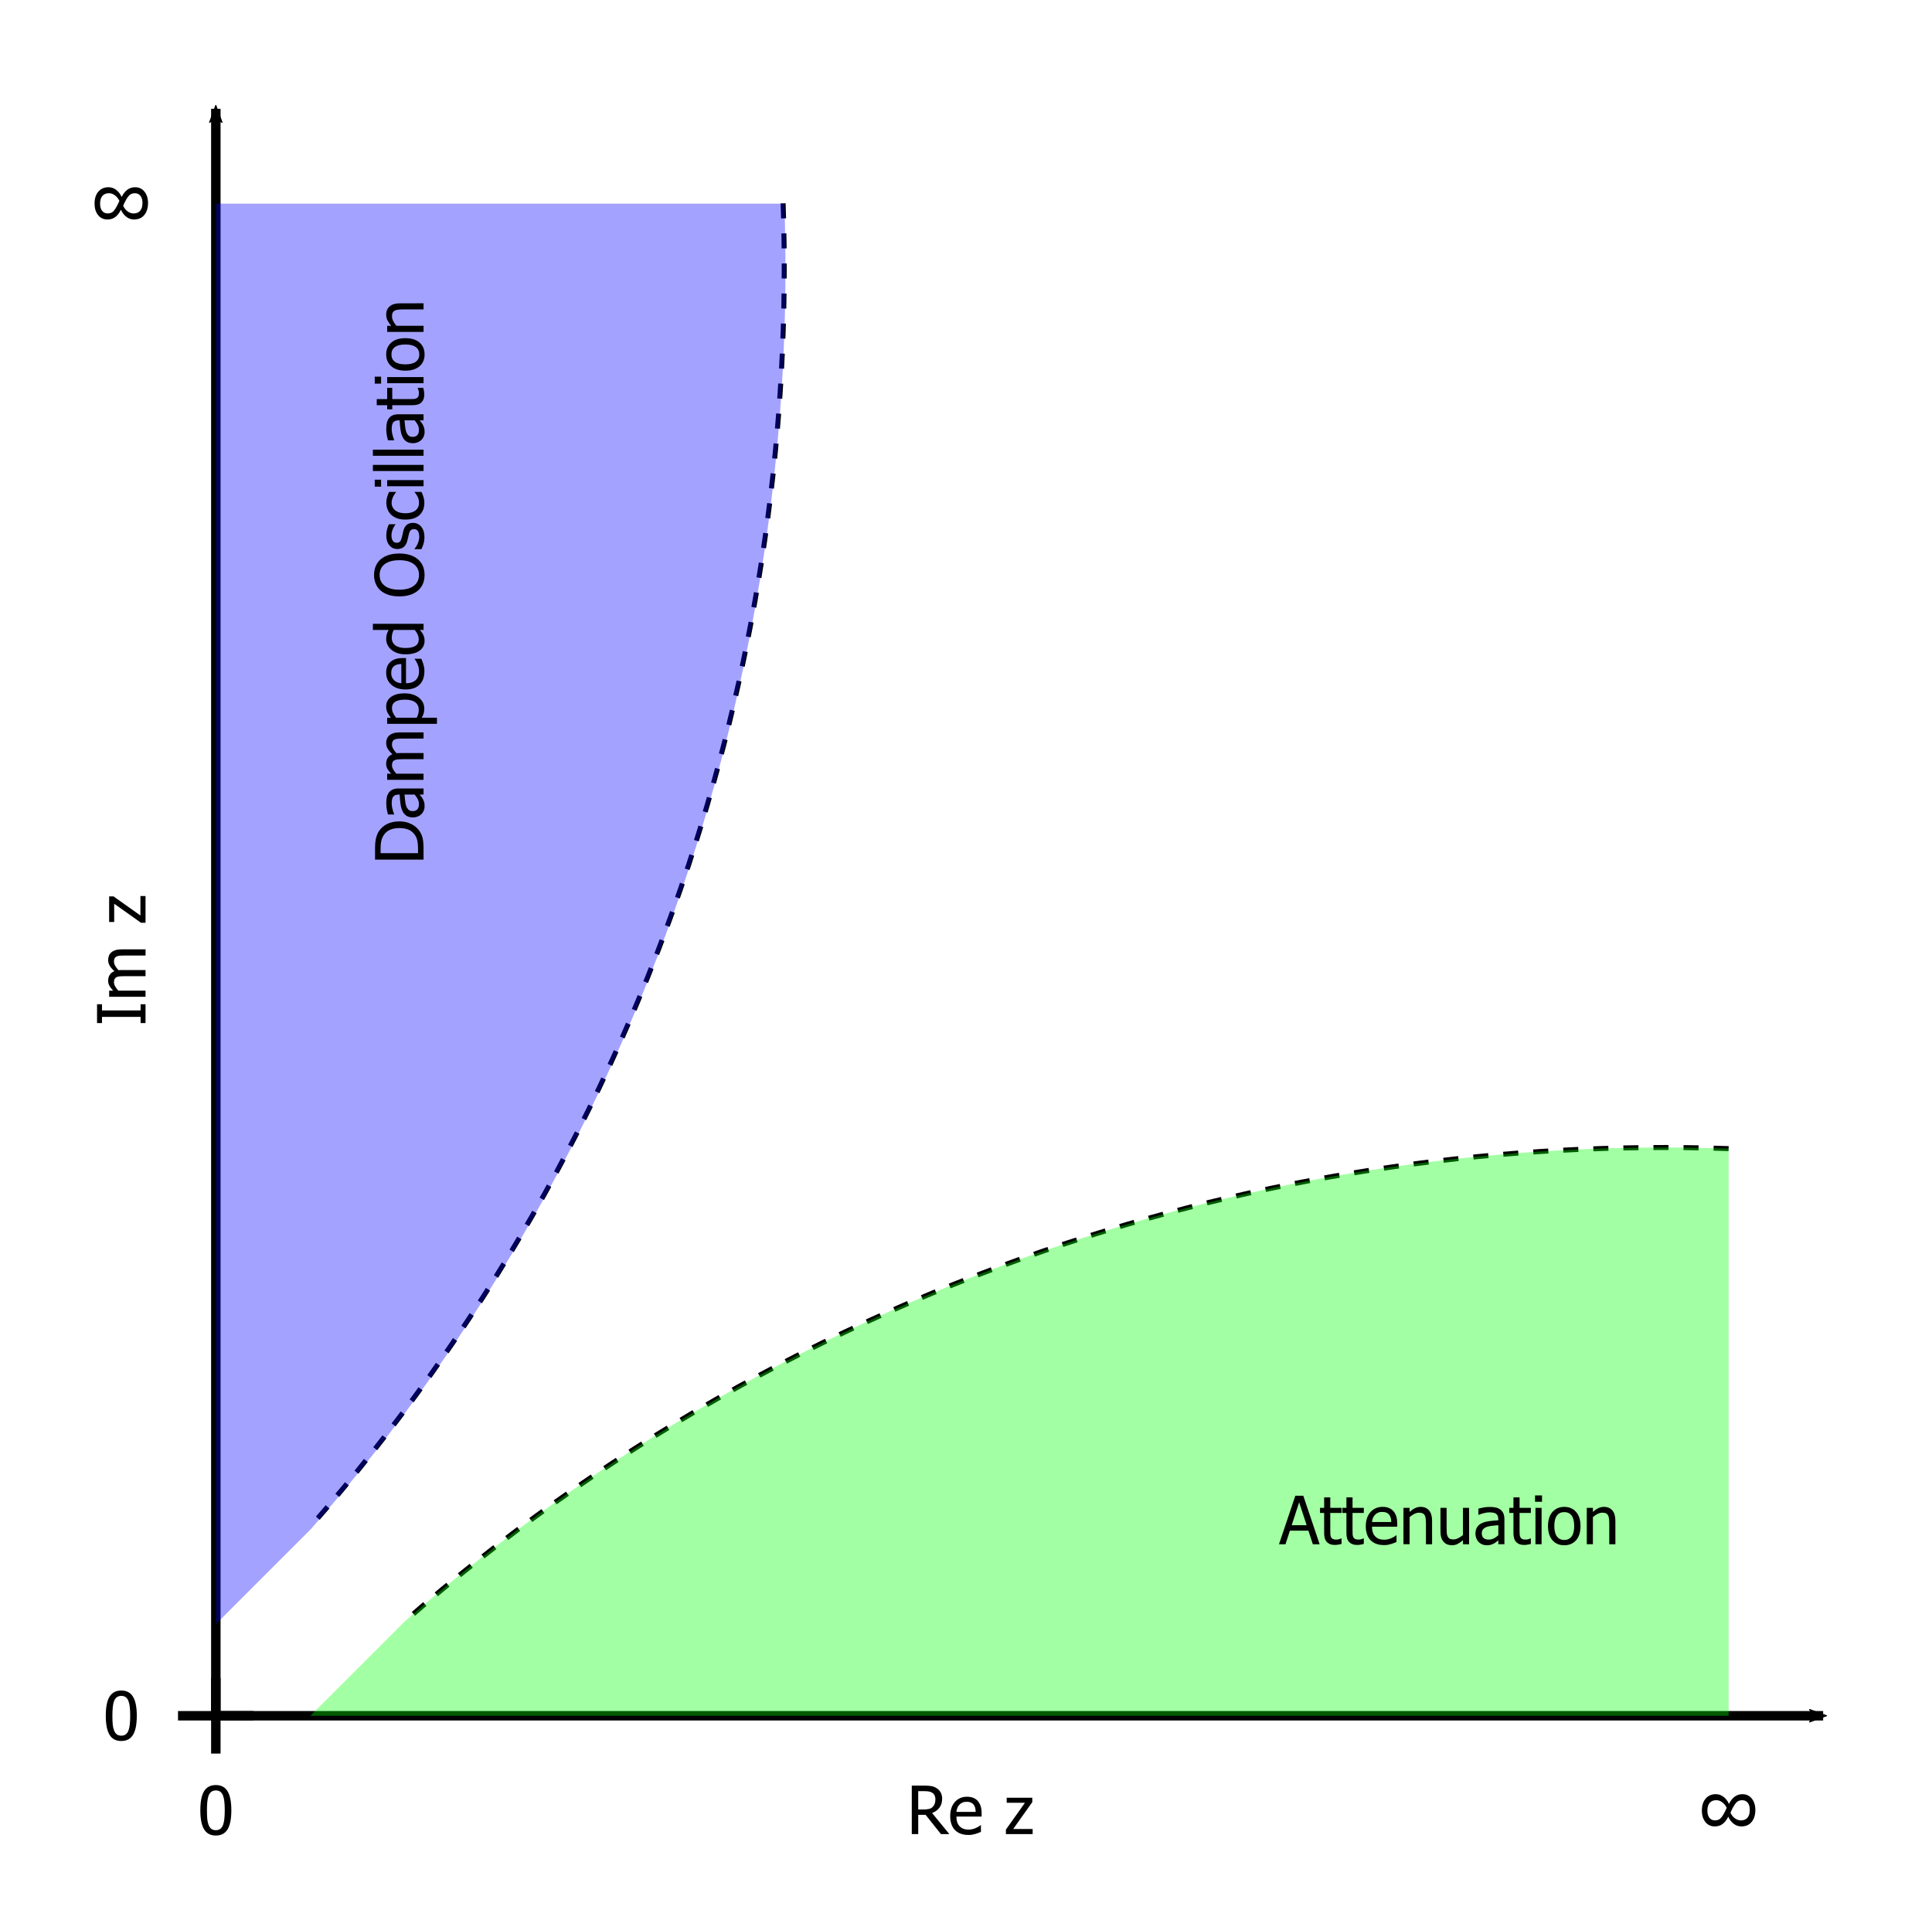 <?xml version="1.0" encoding="UTF-8" standalone="no"?>
<!-- Created with Inkscape (http://www.inkscape.org/) -->

<svg
   xmlns:dc="http://purl.org/dc/elements/1.1/"
   xmlns:cc="http://creativecommons.org/ns#"
   xmlns:rdf="http://www.w3.org/1999/02/22-rdf-syntax-ns#"
   xmlns:svg="http://www.w3.org/2000/svg"
   xmlns="http://www.w3.org/2000/svg"
   xmlns:sodipodi="http://sodipodi.sourceforge.net/DTD/sodipodi-0.dtd"
   xmlns:inkscape="http://www.inkscape.org/namespaces/inkscape"
   width="102.17mm"
   height="102.091mm"
   viewBox="0 0 102.17 102.091"
   version="1.1"
   id="svg8"
   inkscape:version="0.92.4 (5da689c313, 2019-01-14)"
   sodipodi:docname="besselk_stat.svg">
  <defs
     id="defs2">
    <inkscape:path-effect
       effect="spiro"
       id="path-effect9416"
       is_visible="true" />
    <inkscape:path-effect
       effect="spiro"
       id="path-effect5402"
       is_visible="true" />
    <marker
       inkscape:stockid="Arrow2Mend"
       orient="auto"
       refY="0"
       refX="0"
       id="Arrow2Mend"
       style="overflow:visible"
       inkscape:isstock="true">
      <path
         id="path4780"
         style="fill:#000000;fill-opacity:1;fill-rule:evenodd;stroke:#000000;stroke-width:0.625;stroke-linejoin:round;stroke-opacity:1"
         d="M 8.719,4.034 -2.207,0.016 8.719,-4.002 c -1.745,2.372 -1.735,5.617 -6e-7,8.035 z"
         transform="scale(-0.6)"
         inkscape:connector-curvature="0" />
    </marker>
    <marker
       inkscape:stockid="Arrow2Mend"
       orient="auto"
       refY="0"
       refX="0"
       id="Arrow2Mend-6"
       style="overflow:visible"
       inkscape:isstock="true">
      <path
         inkscape:connector-curvature="0"
         id="path4780-6"
         style="fill:#000000;fill-opacity:1;fill-rule:evenodd;stroke:#000000;stroke-width:0.625;stroke-linejoin:round;stroke-opacity:1"
         d="M 8.719,4.034 -2.207,0.016 8.719,-4.002 c -1.745,2.372 -1.735,5.617 -6e-7,8.035 z"
         transform="scale(-0.6)" />
    </marker>
    <inkscape:path-effect
       effect="spiro"
       id="path-effect9416-7"
       is_visible="true" />
    <inkscape:path-effect
       effect="spiro"
       id="path-effect9416-3"
       is_visible="true" />
  </defs>
  <sodipodi:namedview
     id="base"
     pagecolor="#ffffff"
     bordercolor="#666666"
     borderopacity="1.0"
     inkscape:pageopacity="0.0"
     inkscape:pageshadow="2"
     inkscape:zoom="1.979899"
     inkscape:cx="207.08651"
     inkscape:cy="205.2534"
     inkscape:document-units="mm"
     inkscape:current-layer="layer1"
     showgrid="true"
     inkscape:snap-bbox="true"
     inkscape:snap-center="true"
     inkscape:window-width="1920"
     inkscape:window-height="1017"
     inkscape:window-x="-8"
     inkscape:window-y="-8"
     inkscape:window-maximized="1"
     fit-margin-top="5"
     fit-margin-left="5"
     fit-margin-bottom="5"
     fit-margin-right="5">
    <inkscape:grid
       type="xygrid"
       id="grid4747"
       originx="1.414"
       originy="-198.665" />
  </sodipodi:namedview>
  <g
     inkscape:label="レイヤー 1"
     inkscape:groupmode="layer"
     id="layer1"
     transform="translate(1.414,3.756)">
    <path
       style="fill:none;stroke:#000000;stroke-width:0.5;stroke-linecap:butt;stroke-linejoin:miter;stroke-miterlimit:4;stroke-dasharray:none;stroke-opacity:1;marker-end:url(#Arrow2Mend)"
       d="M 10,87 H 95"
       id="path4751"
       inkscape:connector-curvature="0" />
    <path
       style="fill:none;stroke:#000000;stroke-width:0.5;stroke-linecap:butt;stroke-linejoin:miter;stroke-miterlimit:4;stroke-dasharray:none;stroke-opacity:1;marker-end:url(#Arrow2Mend-6)"
       d="M 10,87 V 2"
       id="path4751-0"
       inkscape:connector-curvature="0" />
    <path
       style="fill:none;stroke:#000000;stroke-width:0.5;stroke-linecap:butt;stroke-linejoin:miter;stroke-miterlimit:4;stroke-dasharray:none;stroke-opacity:1"
       d="m 10,85 v 4"
       id="path5288"
       inkscape:connector-curvature="0" />
    <path
       style="fill:none;stroke:#000000;stroke-width:0.5;stroke-linecap:butt;stroke-linejoin:miter;stroke-miterlimit:4;stroke-dasharray:none;stroke-opacity:1"
       d="M 12,87 H 8"
       id="path5290"
       inkscape:connector-curvature="0" />
    <g
       aria-label="0"
       style="font-style:normal;font-variant:normal;font-weight:normal;font-stretch:normal;font-size:3.528px;line-height:1.25;font-family:Tahoma;-inkscape-font-specification:Tahoma;letter-spacing:0px;word-spacing:0px;fill:#000000;fill-opacity:1;stroke:none;stroke-width:0.265"
       id="text5294">
      <path
         d="m 10.82,91.998 q 0,0.691 -0.202,1.015 Q 10.419,93.335 10,93.335 q -0.424,0 -0.622,-0.329 -0.198,-0.329 -0.198,-1.004 0,-0.694 0.2,-1.015 Q 9.581,90.665 10,90.665 q 0.424,0 0.622,0.332 0.198,0.332 0.198,1.001 z m -0.441,0.782 q 0.05,-0.127 0.071,-0.322 0.021,-0.195 0.021,-0.46 0,-0.264 -0.021,-0.458 -0.021,-0.195 -0.072,-0.324 -0.052,-0.131 -0.143,-0.198 -0.09,-0.069 -0.234,-0.069 -0.143,0 -0.236,0.069 -0.091,0.067 -0.145,0.202 -0.052,0.131 -0.071,0.331 -0.019,0.2 -0.019,0.451 0,0.269 0.016,0.45 0.017,0.181 0.072,0.324 0.05,0.133 0.141,0.205 0.093,0.071 0.241,0.071 0.143,0 0.234,-0.067 0.093,-0.069 0.145,-0.203 z"
         style="stroke-width:0.265"
         id="path5387"
         inkscape:connector-curvature="0" />
    </g>
    <g
       aria-label="0"
       style="font-style:normal;font-variant:normal;font-weight:normal;font-stretch:normal;font-size:3.528px;line-height:1.25;font-family:Tahoma;-inkscape-font-specification:Tahoma;letter-spacing:0px;word-spacing:0px;fill:#000000;fill-opacity:1;stroke:none;stroke-width:0.265"
       id="text5294-1">
      <path
         d="m 5.82,86.998 q 0,0.691 -0.202,1.015 -0.2,0.322 -0.618,0.322 -0.424,0 -0.622,-0.329 -0.198,-0.329 -0.198,-1.004 0,-0.694 0.2,-1.015 0.202,-0.322 0.62,-0.322 0.424,0 0.622,0.332 0.198,0.332 0.198,1.001 z m -0.441,0.782 q 0.05,-0.127 0.071,-0.322 0.021,-0.195 0.021,-0.46 0,-0.264 -0.021,-0.458 -0.021,-0.195 -0.072,-0.324 -0.052,-0.131 -0.143,-0.198 -0.09,-0.069 -0.234,-0.069 -0.143,0 -0.236,0.069 -0.091,0.067 -0.145,0.202 -0.052,0.131 -0.071,0.331 -0.019,0.2 -0.019,0.451 0,0.269 0.016,0.45 0.017,0.181 0.072,0.324 0.05,0.133 0.141,0.205 0.093,0.071 0.241,0.071 0.143,0 0.234,-0.067 0.093,-0.069 0.145,-0.203 z"
         style="stroke-width:0.265"
         id="path5384"
         inkscape:connector-curvature="0" />
    </g>
    <g
       aria-label="Re z"
       style="font-style:normal;font-variant:normal;font-weight:normal;font-stretch:normal;font-size:3.528px;line-height:1.25;font-family:Tahoma;-inkscape-font-specification:Tahoma;letter-spacing:0px;word-spacing:0px;fill:#000000;fill-opacity:1;stroke:none;stroke-width:0.265"
       id="text5316">
      <path
         d="m 48.79,93.26 h -0.443 l -0.813,-1.02 h -0.389 v 1.02 h -0.341 v -2.565 h 0.661 q 0.22,0 0.369,0.024 0.15,0.024 0.284,0.112 0.134,0.086 0.212,0.222 0.079,0.136 0.079,0.338 0,0.282 -0.143,0.472 -0.143,0.189 -0.389,0.281 z m -0.737,-1.843 q 0,-0.112 -0.04,-0.198 Q 47.973,91.131 47.891,91.076 47.818,91.028 47.722,91.009 47.625,90.988 47.482,90.988 h -0.338 v 0.968 h 0.3 q 0.146,0 0.264,-0.026 0.117,-0.026 0.2,-0.107 0.074,-0.072 0.109,-0.172 0.036,-0.1 0.036,-0.234 z"
         style="stroke-width:0.265"
         id="path5377"
         inkscape:connector-curvature="0" />
      <path
         d="m 49.804,93.305 q -0.46,0 -0.715,-0.258 -0.253,-0.26 -0.253,-0.737 0,-0.47 0.246,-0.748 0.246,-0.279 0.644,-0.279 0.179,0 0.317,0.052 0.138,0.052 0.241,0.162 0.103,0.11 0.158,0.27 0.055,0.158 0.055,0.389 v 0.176 h -1.333 q 0,0.336 0.169,0.513 0.169,0.177 0.467,0.177 0.107,0 0.208,-0.024 0.103,-0.024 0.186,-0.062 0.088,-0.04 0.148,-0.076 0.06,-0.038 0.1,-0.071 h 0.019 v 0.353 q -0.057,0.022 -0.141,0.057 -0.084,0.033 -0.152,0.052 -0.095,0.026 -0.172,0.04 -0.076,0.014 -0.193,0.014 z m 0.379,-1.221 q -0.003,-0.131 -0.031,-0.226 -0.028,-0.095 -0.079,-0.16 -0.057,-0.072 -0.146,-0.11 -0.088,-0.038 -0.219,-0.038 -0.129,0 -0.22,0.04 -0.09,0.038 -0.164,0.112 -0.072,0.076 -0.11,0.169 -0.038,0.091 -0.048,0.214 z"
         style="stroke-width:0.265"
         id="path5379"
         inkscape:connector-curvature="0" />
      <path
         d="m 53.196,93.26 h -1.414 v -0.239 l 1.006,-1.418 h -0.965 v -0.267 h 1.354 v 0.231 L 52.166,92.99 h 1.03 z"
         style="stroke-width:0.265"
         id="path5381"
         inkscape:connector-curvature="0" />
    </g>
    <g
       aria-label="Im z"
       transform="rotate(-90)"
       style="font-style:normal;font-variant:normal;font-weight:normal;font-stretch:normal;font-size:3.528px;line-height:1.25;font-family:Tahoma;-inkscape-font-specification:Tahoma;letter-spacing:0px;word-spacing:0px;fill:#000000;fill-opacity:1;stroke:none;stroke-width:0.265"
       id="text5320">
      <path
         d="M -49.364,6.282 H -50.36 V 6.021 h 0.327 V 3.979 H -50.36 V 3.718 h 0.996 v 0.262 h -0.327 v 2.041 h 0.327 z"
         style="stroke-width:0.265"
         id="path5370"
         inkscape:connector-curvature="0" />
      <path
         d="M -46.786,6.282 V 5.17 q 0,-0.133 -0.01,-0.245 -0.01,-0.114 -0.043,-0.177 -0.034,-0.069 -0.098,-0.102 -0.064,-0.033 -0.172,-0.033 -0.1,0 -0.215,0.062 -0.114,0.06 -0.236,0.176 0.002,0.029 0.003,0.071 0.003,0.04 0.003,0.095 v 1.266 h -0.324 V 5.17 q 0,-0.133 -0.01,-0.245 -0.01,-0.114 -0.043,-0.177 -0.034,-0.069 -0.098,-0.102 -0.064,-0.033 -0.172,-0.033 -0.105,0 -0.22,0.065 -0.115,0.065 -0.224,0.167 v 1.437 h -0.324 V 4.358 h 0.324 V 4.572 q 0.127,-0.127 0.251,-0.196 0.126,-0.071 0.276,-0.071 0.171,0 0.301,0.078 0.133,0.078 0.202,0.255 0.146,-0.164 0.286,-0.248 0.14,-0.084 0.303,-0.084 0.124,0 0.226,0.04 0.102,0.038 0.177,0.124 0.078,0.088 0.119,0.219 0.043,0.131 0.043,0.329 v 1.266 z"
         style="stroke-width:0.265"
         id="path5372"
         inkscape:connector-curvature="0" />
      <path
         d="m -43.64,6.282 h -1.414 V 6.043 l 1.006,-1.418 h -0.965 V 4.358 h 1.354 v 0.231 l -1.011,1.423 h 1.03 z"
         style="stroke-width:0.265"
         id="path5374"
         inkscape:connector-curvature="0" />
    </g>
    <g
       aria-label="∞"
       style="font-style:normal;font-variant:normal;font-weight:normal;font-stretch:normal;font-size:3.528px;line-height:1.25;font-family:Tahoma;-inkscape-font-specification:Tahoma;letter-spacing:0px;word-spacing:0px;fill:#000000;fill-opacity:1;stroke:none;stroke-width:0.265"
       id="text5324">
      <path
         d="m 91.414,91.982 q 0,0.394 -0.196,0.634 -0.195,0.238 -0.544,0.238 -0.219,0 -0.403,-0.138 -0.184,-0.14 -0.289,-0.377 -0.133,0.264 -0.305,0.389 -0.171,0.126 -0.407,0.126 -0.314,0 -0.5,-0.236 -0.184,-0.236 -0.184,-0.599 0,-0.407 0.202,-0.639 0.203,-0.233 0.539,-0.233 0.219,0 0.403,0.14 0.184,0.138 0.289,0.376 0.129,-0.258 0.305,-0.386 0.176,-0.129 0.407,-0.129 0.314,0 0.498,0.236 0.186,0.236 0.186,0.599 z m -1.514,-0.114 q -0.103,-0.202 -0.25,-0.301 -0.145,-0.102 -0.3,-0.102 -0.226,0 -0.35,0.141 -0.122,0.141 -0.122,0.412 0,0.245 0.107,0.381 0.109,0.134 0.289,0.134 0.146,0 0.246,-0.064 0.1,-0.065 0.214,-0.265 0.043,-0.076 0.084,-0.158 0.043,-0.083 0.081,-0.177 z m 1.221,0.114 q 0,-0.248 -0.109,-0.381 -0.109,-0.134 -0.288,-0.134 -0.152,0 -0.25,0.067 -0.098,0.067 -0.212,0.262 -0.057,0.095 -0.091,0.169 -0.033,0.072 -0.072,0.167 0.1,0.2 0.246,0.301 0.148,0.102 0.303,0.102 0.226,0 0.348,-0.14 0.124,-0.141 0.124,-0.413 z"
         style="stroke-width:0.265"
         id="path5367"
         inkscape:connector-curvature="0" />
    </g>
    <g
       aria-label="∞"
       style="font-style:normal;font-variant:normal;font-weight:normal;font-stretch:normal;font-size:3.528px;line-height:1.25;font-family:Tahoma;-inkscape-font-specification:Tahoma;letter-spacing:0px;word-spacing:0px;fill:#000000;fill-opacity:1;stroke:none;stroke-width:0.265"
       id="text5324-4">
      <path
         d="m 6.414,6.982 q 0,0.394 -0.196,0.634 -0.195,0.238 -0.544,0.238 -0.219,0 -0.403,-0.138 -0.184,-0.14 -0.289,-0.377 -0.133,0.264 -0.305,0.389 -0.171,0.126 -0.407,0.126 -0.314,0 -0.5,-0.236 -0.184,-0.236 -0.184,-0.599 0,-0.407 0.202,-0.639 0.203,-0.233 0.539,-0.233 0.219,0 0.403,0.14 0.184,0.138 0.289,0.376 0.129,-0.258 0.305,-0.386 0.176,-0.129 0.407,-0.129 0.314,0 0.498,0.236 0.186,0.236 0.186,0.599 z M 4.9,6.868 Q 4.797,6.667 4.65,6.567 4.506,6.465 4.351,6.465 q -0.226,0 -0.35,0.141 -0.122,0.141 -0.122,0.412 0,0.245 0.107,0.381 0.109,0.134 0.289,0.134 0.146,0 0.246,-0.064 0.1,-0.065 0.214,-0.265 0.043,-0.076 0.084,-0.158 0.043,-0.083 0.081,-0.177 z m 1.221,0.114 q 0,-0.248 -0.109,-0.381 -0.109,-0.134 -0.288,-0.134 -0.152,0 -0.25,0.067 -0.098,0.067 -0.212,0.262 -0.057,0.095 -0.091,0.169 -0.033,0.072 -0.072,0.167 0.1,0.2 0.246,0.301 0.148,0.102 0.303,0.102 0.226,0 0.348,-0.14 0.124,-0.141 0.124,-0.413 z"
         style="stroke-width:0.265"
         id="path5364"
         inkscape:connector-curvature="0" />
    </g>
    <path
       style="fill:none;stroke:#000000;stroke-width:0.265;stroke-linecap:butt;stroke-linejoin:miter;stroke-opacity:1;stroke-miterlimit:4;stroke-dasharray:0.795,0.795;stroke-dashoffset:0"
       d="M 40,7 C 40.405,18.839 38.704,30.748 35,42 30.77,54.85 23.923,66.832 15,77"
       id="path9414"
       inkscape:connector-curvature="0"
       inkscape:path-effect="#path-effect9416"
       inkscape:original-d="M 39.999998,7.0000184 C 38.333597,18.66642 36.666931,30.333088 35.000001,42.000017 33.333067,53.666949 21.666931,65.333086 15,77.000018" />
    <path
       transform="matrix(0,-1,-1,0,97,97)"
       style="fill:none;stroke:#000000;stroke-width:0.265;stroke-linecap:butt;stroke-linejoin:miter;stroke-miterlimit:4;stroke-dasharray:0.795, 0.795;stroke-dashoffset:0;stroke-opacity:1"
       d="M 40,7 C 40.405,18.839 38.704,30.748 35,42 30.77,54.85 23.923,66.832 15,77"
       id="path9414-5"
       inkscape:connector-curvature="0"
       inkscape:path-effect="#path-effect9416-7"
       inkscape:original-d="M 39.999998,7.0000184 C 38.333597,18.66642 36.666931,30.333088 35.000001,42.000017 33.333067,53.666949 21.666931,65.333086 15,77.000018" />
    <path
       style="fill:#0000ff;stroke:none;stroke-width:1.002;stroke-linecap:butt;stroke-linejoin:miter;stroke-miterlimit:4;stroke-dasharray:3.005, 3.005;stroke-dashoffset:0;stroke-opacity:1;fill-opacity:0.361"
       d="M 43.141 40.652 L 43.141 324.117 L 62.037 305.219 C 95.762 266.788 121.641 221.502 137.629 172.936 C 151.629 130.407 158.057 85.399 156.525 40.652 L 43.141 40.652 z "
       transform="matrix(0.265,0,0,0.265,-1.414,-3.756)"
       id="path9414-1" />
    <path
       inkscape:connector-curvature="0"
       style="fill:#00ff00;fill-opacity:0.361;stroke:none;stroke-width:0.265;stroke-linecap:butt;stroke-linejoin:miter;stroke-miterlimit:4;stroke-dasharray:0.795, 0.795;stroke-dashoffset:0;stroke-opacity:1"
       d="M 90,87 H 15 L 20,82 C 30.168,73.077 42.15,66.23 55,62 66.252,58.296 78.161,56.595 90,57 Z"
       id="path9414-1-9" />
    <g
       aria-label="Damped Oscillation"
       transform="rotate(-90)"
       style="font-style:normal;font-variant:normal;font-weight:normal;font-stretch:normal;font-size:3.528px;line-height:1.25;font-family:Tahoma;-inkscape-font-specification:Tahoma;letter-spacing:0px;word-spacing:0px;fill:#000000;fill-opacity:1;stroke:none;stroke-width:0.265"
       id="text9408">
      <path
         d="m -39.691,19.705 q 0,0.351 -0.143,0.634 -0.141,0.282 -0.381,0.441 -0.195,0.122 -0.396,0.164 -0.2,0.041 -0.512,0.041 h -0.591 v -2.565 h 0.584 q 0.362,0 0.567,0.055 0.207,0.053 0.351,0.148 0.248,0.164 0.384,0.436 0.136,0.27 0.136,0.646 z m -0.355,-0.005 q 0,-0.296 -0.098,-0.505 -0.098,-0.21 -0.291,-0.327 -0.136,-0.083 -0.291,-0.119 -0.155,-0.036 -0.386,-0.036 h -0.26 v 1.979 h 0.26 q 0.227,0 0.398,-0.036 0.171,-0.036 0.312,-0.134 0.177,-0.121 0.267,-0.32 0.09,-0.202 0.09,-0.501 z"
         style="stroke-width:0.265"
         id="path23086" />
      <path
         d="m -38.273,20.512 v -0.534 q -0.115,0.01 -0.293,0.029 -0.176,0.017 -0.284,0.05 -0.129,0.04 -0.214,0.122 -0.084,0.081 -0.084,0.227 0,0.165 0.093,0.25 0.093,0.084 0.272,0.084 0.153,0 0.277,-0.065 0.124,-0.067 0.233,-0.164 z m 0,0.269 q -0.04,0.029 -0.107,0.083 -0.065,0.052 -0.127,0.083 -0.086,0.045 -0.167,0.069 -0.079,0.024 -0.224,0.024 -0.119,0 -0.226,-0.045 -0.107,-0.045 -0.188,-0.126 -0.078,-0.079 -0.124,-0.195 -0.047,-0.117 -0.047,-0.246 0,-0.2 0.084,-0.339 0.084,-0.141 0.267,-0.224 0.162,-0.074 0.382,-0.102 0.22,-0.029 0.475,-0.043 v -0.062 q 0,-0.114 -0.034,-0.183 -0.034,-0.071 -0.096,-0.109 -0.062,-0.04 -0.152,-0.052 -0.09,-0.014 -0.184,-0.014 -0.112,0 -0.264,0.034 -0.152,0.033 -0.303,0.096 h -0.019 v -0.329 q 0.09,-0.026 0.257,-0.057 0.167,-0.031 0.331,-0.031 0.198,0 0.334,0.031 0.136,0.031 0.245,0.112 0.105,0.079 0.157,0.205 0.052,0.126 0.052,0.307 v 1.316 h -0.322 z"
         style="stroke-width:0.265"
         id="path23088" />
      <path
         d="m -35.31,20.985 v -1.113 q 0,-0.133 -0.01,-0.245 -0.01,-0.114 -0.043,-0.177 -0.034,-0.069 -0.098,-0.102 -0.064,-0.033 -0.172,-0.033 -0.1,0 -0.215,0.062 -0.114,0.06 -0.236,0.176 0.002,0.029 0.003,0.071 0.003,0.04 0.003,0.095 v 1.266 h -0.324 v -1.113 q 0,-0.133 -0.01,-0.245 -0.01,-0.114 -0.043,-0.177 -0.034,-0.069 -0.098,-0.102 -0.064,-0.033 -0.172,-0.033 -0.105,0 -0.22,0.065 -0.115,0.065 -0.224,0.167 v 1.437 h -0.324 v -1.924 h 0.324 v 0.214 q 0.127,-0.127 0.251,-0.196 0.126,-0.071 0.276,-0.071 0.171,0 0.301,0.078 0.133,0.078 0.202,0.255 0.146,-0.164 0.286,-0.248 0.14,-0.084 0.303,-0.084 0.124,0 0.226,0.04 0.102,0.038 0.177,0.124 0.078,0.088 0.119,0.219 0.043,0.131 0.043,0.329 v 1.266 z"
         style="stroke-width:0.265"
         id="path23090" />
      <path
         d="m -32.918,19.972 q 0,0.481 -0.231,0.767 -0.229,0.284 -0.58,0.284 -0.143,0 -0.253,-0.033 -0.11,-0.033 -0.226,-0.102 v 0.806 h -0.324 v -2.634 h 0.324 v 0.202 q 0.121,-0.109 0.267,-0.181 0.148,-0.074 0.322,-0.074 0.331,0 0.515,0.262 0.186,0.262 0.186,0.703 z m -0.334,0.036 q 0,-0.329 -0.105,-0.51 -0.105,-0.183 -0.341,-0.183 -0.138,0 -0.267,0.062 -0.127,0.06 -0.243,0.157 v 1.09 q 0.127,0.062 0.217,0.084 0.091,0.022 0.208,0.022 0.251,0 0.391,-0.184 0.14,-0.184 0.14,-0.539 z"
         style="stroke-width:0.265"
         id="path23092" />
      <path
         d="m -31.746,21.03 q -0.46,0 -0.715,-0.258 -0.253,-0.26 -0.253,-0.737 0,-0.47 0.246,-0.748 0.246,-0.279 0.644,-0.279 0.179,0 0.317,0.052 0.138,0.052 0.241,0.162 0.103,0.11 0.158,0.27 0.055,0.158 0.055,0.389 v 0.176 h -1.333 q 0,0.336 0.169,0.513 0.169,0.177 0.467,0.177 0.107,0 0.208,-0.024 0.103,-0.024 0.186,-0.062 0.088,-0.04 0.148,-0.076 0.06,-0.038 0.1,-0.071 h 0.019 v 0.353 q -0.057,0.022 -0.141,0.057 -0.084,0.033 -0.152,0.052 -0.095,0.026 -0.172,0.04 -0.076,0.014 -0.193,0.014 z m 0.379,-1.221 q -0.003,-0.131 -0.031,-0.226 -0.028,-0.095 -0.079,-0.16 -0.057,-0.072 -0.146,-0.11 -0.088,-0.038 -0.219,-0.038 -0.129,0 -0.22,0.04 -0.09,0.038 -0.164,0.112 -0.072,0.076 -0.11,0.169 -0.038,0.091 -0.048,0.214 z"
         style="stroke-width:0.265"
         id="path23094" />
      <path
         d="m -29.24,20.985 h -0.324 v -0.196 q -0.076,0.064 -0.131,0.105 -0.055,0.041 -0.129,0.076 -0.069,0.033 -0.143,0.05 -0.074,0.019 -0.172,0.019 -0.157,0 -0.291,-0.065 -0.133,-0.065 -0.226,-0.191 -0.095,-0.127 -0.146,-0.314 -0.052,-0.188 -0.052,-0.431 0,-0.253 0.065,-0.438 0.065,-0.186 0.181,-0.324 0.105,-0.126 0.253,-0.196 0.15,-0.072 0.314,-0.072 0.145,0 0.251,0.033 0.107,0.031 0.226,0.098 v -0.834 h 0.324 z m -0.324,-0.469 v -1.109 q -0.121,-0.059 -0.217,-0.081 -0.095,-0.022 -0.207,-0.022 -0.25,0 -0.391,0.188 -0.141,0.186 -0.141,0.539 0,0.339 0.109,0.52 0.109,0.179 0.348,0.179 0.127,0 0.257,-0.057 0.129,-0.059 0.243,-0.157 z"
         style="stroke-width:0.265"
         id="path23096" />
      <path
         d="m -25.83,18.715 q 0.146,0.169 0.227,0.419 0.081,0.25 0.081,0.57 0,0.312 -0.079,0.563 -0.079,0.251 -0.229,0.422 -0.157,0.179 -0.367,0.265 -0.208,0.084 -0.46,0.084 -0.26,0 -0.469,-0.088 -0.208,-0.088 -0.358,-0.262 -0.148,-0.171 -0.227,-0.42 -0.079,-0.25 -0.079,-0.565 0,-0.324 0.079,-0.568 0.081,-0.245 0.229,-0.42 0.148,-0.171 0.357,-0.258 0.21,-0.09 0.469,-0.09 0.262,0 0.472,0.091 0.21,0.091 0.355,0.257 z m -0.047,0.989 q 0,-0.255 -0.055,-0.451 -0.055,-0.196 -0.155,-0.326 -0.102,-0.133 -0.246,-0.198 -0.143,-0.067 -0.322,-0.067 -0.186,0 -0.326,0.065 -0.138,0.064 -0.245,0.2 -0.102,0.131 -0.157,0.329 -0.053,0.198 -0.053,0.448 0,0.505 0.212,0.773 0.212,0.267 0.568,0.267 0.357,0 0.567,-0.267 0.212,-0.269 0.212,-0.773 z"
         style="stroke-width:0.265"
         id="path23098" />
      <path
         d="m -24.655,21.032 q -0.193,0 -0.362,-0.052 -0.167,-0.052 -0.277,-0.11 V 20.506 h 0.017 q 0.041,0.033 0.096,0.072 0.057,0.04 0.15,0.083 0.083,0.038 0.181,0.067 0.1,0.029 0.207,0.029 0.078,0 0.165,-0.017 0.088,-0.019 0.131,-0.047 0.06,-0.04 0.086,-0.084 0.028,-0.045 0.028,-0.134 0,-0.115 -0.064,-0.174 -0.062,-0.059 -0.222,-0.098 -0.062,-0.015 -0.162,-0.036 -0.1,-0.021 -0.184,-0.045 -0.22,-0.064 -0.32,-0.196 -0.1,-0.134 -0.1,-0.324 0,-0.26 0.196,-0.424 0.196,-0.164 0.522,-0.164 0.16,0 0.322,0.04 0.162,0.04 0.272,0.1 v 0.346 h -0.017 q -0.124,-0.098 -0.277,-0.155 -0.152,-0.057 -0.307,-0.057 -0.16,0 -0.27,0.067 -0.11,0.067 -0.11,0.203 0,0.121 0.065,0.181 0.065,0.059 0.21,0.096 0.072,0.019 0.16,0.038 0.09,0.017 0.188,0.041 0.214,0.053 0.32,0.177 0.109,0.124 0.109,0.338 0,0.124 -0.05,0.236 -0.048,0.11 -0.143,0.189 -0.103,0.086 -0.234,0.131 -0.129,0.045 -0.326,0.045 z"
         style="stroke-width:0.265"
         id="path23100" />
      <path
         d="m -22.832,21.028 q -0.198,0 -0.363,-0.06 -0.165,-0.062 -0.284,-0.186 -0.119,-0.124 -0.184,-0.312 -0.065,-0.189 -0.065,-0.444 0,-0.253 0.067,-0.438 0.069,-0.184 0.183,-0.31 0.114,-0.126 0.282,-0.193 0.171,-0.069 0.365,-0.069 0.158,0 0.305,0.045 0.148,0.045 0.264,0.103 v 0.363 h -0.019 q -0.034,-0.029 -0.09,-0.067 -0.053,-0.038 -0.131,-0.078 -0.067,-0.034 -0.158,-0.06 -0.091,-0.026 -0.176,-0.026 -0.251,0 -0.405,0.191 -0.152,0.189 -0.152,0.537 0,0.341 0.146,0.532 0.148,0.189 0.41,0.189 0.158,0 0.301,-0.065 0.143,-0.065 0.253,-0.169 h 0.019 v 0.363 q -0.048,0.022 -0.121,0.055 -0.072,0.031 -0.131,0.047 -0.083,0.024 -0.148,0.036 -0.065,0.014 -0.169,0.014 z"
         style="stroke-width:0.265"
         id="path23102" />
      <path
         d="m -21.64,20.985 h -0.324 v -1.924 h 0.324 z m 0.022,-2.246 h -0.369 v -0.336 h 0.369 z"
         style="stroke-width:0.265"
         id="path23104" />
      <path
         d="m -20.834,20.985 h -0.324 v -2.68 h 0.324 z"
         style="stroke-width:0.265"
         id="path23106" />
      <path
         d="m -20.028,20.985 h -0.324 v -2.68 h 0.324 z"
         style="stroke-width:0.265"
         id="path23108" />
      <path
         d="m -18.478,20.512 v -0.534 q -0.115,0.01 -0.293,0.029 -0.176,0.017 -0.284,0.05 -0.129,0.04 -0.214,0.122 -0.084,0.081 -0.084,0.227 0,0.165 0.093,0.25 0.093,0.084 0.272,0.084 0.153,0 0.277,-0.065 0.124,-0.067 0.233,-0.164 z m 0,0.269 q -0.04,0.029 -0.107,0.083 -0.065,0.052 -0.127,0.083 -0.086,0.045 -0.167,0.069 -0.079,0.024 -0.224,0.024 -0.119,0 -0.226,-0.045 -0.107,-0.045 -0.188,-0.126 -0.078,-0.079 -0.124,-0.195 -0.047,-0.117 -0.047,-0.246 0,-0.2 0.084,-0.339 0.084,-0.141 0.267,-0.224 0.162,-0.074 0.382,-0.102 0.22,-0.029 0.475,-0.043 v -0.062 q 0,-0.114 -0.034,-0.183 -0.034,-0.071 -0.096,-0.109 -0.062,-0.04 -0.152,-0.052 -0.09,-0.014 -0.184,-0.014 -0.112,0 -0.264,0.034 -0.152,0.033 -0.303,0.096 h -0.019 v -0.329 q 0.09,-0.026 0.257,-0.057 0.167,-0.031 0.331,-0.031 0.198,0 0.334,0.031 0.136,0.031 0.245,0.112 0.105,0.079 0.157,0.205 0.052,0.126 0.052,0.307 v 1.316 h -0.322 z"
         style="stroke-width:0.265"
         id="path23110" />
      <path
         d="m -17.117,21.023 q -0.265,0 -0.413,-0.15 -0.148,-0.152 -0.148,-0.477 V 19.33 h -0.219 v -0.269 h 0.219 v -0.553 h 0.324 v 0.553 h 0.596 v 0.269 h -0.596 v 0.915 q 0,0.146 0.005,0.226 0.005,0.079 0.04,0.148 0.029,0.06 0.095,0.091 0.065,0.029 0.177,0.029 0.079,0 0.153,-0.022 0.074,-0.024 0.107,-0.04 h 0.019 v 0.291 q -0.091,0.026 -0.186,0.04 -0.093,0.015 -0.172,0.015 z"
         style="stroke-width:0.265"
         id="path23112" />
      <path
         d="m -16.19,20.985 h -0.324 v -1.924 h 0.324 z m 0.022,-2.246 h -0.369 v -0.336 h 0.369 z"
         style="stroke-width:0.265"
         id="path23114" />
      <path
         d="m -14.132,20.024 q 0,0.486 -0.234,0.751 -0.234,0.264 -0.624,0.264 -0.401,0 -0.632,-0.272 -0.229,-0.274 -0.229,-0.742 0,-0.482 0.236,-0.749 0.238,-0.267 0.625,-0.267 0.389,0 0.624,0.267 0.234,0.265 0.234,0.749 z m -0.334,0 q 0,-0.374 -0.136,-0.555 -0.136,-0.183 -0.388,-0.183 -0.253,0 -0.391,0.183 -0.136,0.181 -0.136,0.555 0,0.362 0.136,0.549 0.138,0.186 0.391,0.186 0.25,0 0.386,-0.183 0.138,-0.184 0.138,-0.553 z"
         style="stroke-width:0.265"
         id="path23116" />
      <path
         d="m -12.287,20.985 h -0.324 v -1.096 q 0,-0.133 -0.014,-0.246 -0.012,-0.115 -0.048,-0.184 -0.04,-0.072 -0.11,-0.107 -0.071,-0.036 -0.193,-0.036 -0.121,0 -0.25,0.065 -0.127,0.064 -0.25,0.167 v 1.437 h -0.324 v -1.924 h 0.324 v 0.214 q 0.145,-0.129 0.286,-0.198 0.141,-0.069 0.298,-0.069 0.284,0 0.444,0.188 0.16,0.186 0.16,0.541 z"
         style="stroke-width:0.265"
         id="path23118" />
    </g>
    <g
       aria-label="Attenuation"
       style="font-style:normal;font-variant:normal;font-weight:normal;font-stretch:normal;font-size:3.528px;line-height:1.25;font-family:Tahoma;-inkscape-font-specification:Tahoma;letter-spacing:0px;word-spacing:0px;fill:#000000;fill-opacity:1;stroke:none;stroke-width:0.265"
       id="text9412">
      <path
         d="m 66.223,77.927 0.865,-2.565 h 0.42 l 0.865,2.565 H 68.012 L 67.78,77.21 h -0.98 l -0.233,0.717 z M 67.685,76.919 67.289,75.71 66.895,76.919 Z"
         style="stroke-width:0.265"
         id="path23063" />
      <path
         d="m 69.172,77.965 q -0.265,0 -0.413,-0.15 -0.148,-0.152 -0.148,-0.477 v -1.066 h -0.219 v -0.269 h 0.219 v -0.553 h 0.324 v 0.553 h 0.596 v 0.269 h -0.596 v 0.915 q 0,0.146 0.005,0.226 0.005,0.079 0.04,0.148 0.029,0.06 0.095,0.091 0.065,0.029 0.177,0.029 0.079,0 0.153,-0.022 0.074,-0.024 0.107,-0.04 h 0.019 v 0.291 q -0.091,0.026 -0.186,0.04 -0.093,0.015 -0.172,0.015 z"
         style="stroke-width:0.265"
         id="path23065" />
      <path
         d="m 70.35,77.965 q -0.265,0 -0.413,-0.15 -0.148,-0.152 -0.148,-0.477 v -1.066 h -0.219 v -0.269 h 0.219 v -0.553 h 0.324 v 0.553 h 0.596 v 0.269 H 70.112 v 0.915 q 0,0.146 0.005,0.226 0.005,0.079 0.04,0.148 0.029,0.06 0.095,0.091 0.065,0.029 0.177,0.029 0.079,0 0.153,-0.022 0.074,-0.024 0.107,-0.04 h 0.019 v 0.291 q -0.091,0.026 -0.186,0.04 -0.093,0.015 -0.172,0.015 z"
         style="stroke-width:0.265"
         id="path23067" />
      <path
         d="m 71.781,77.972 q -0.46,0 -0.715,-0.258 -0.253,-0.26 -0.253,-0.737 0,-0.47 0.246,-0.748 0.246,-0.279 0.644,-0.279 0.179,0 0.317,0.052 0.138,0.052 0.241,0.162 0.103,0.11 0.158,0.27 0.055,0.158 0.055,0.389 v 0.176 h -1.333 q 0,0.336 0.169,0.513 0.169,0.177 0.467,0.177 0.107,0 0.208,-0.024 0.103,-0.024 0.186,-0.062 0.088,-0.04 0.148,-0.076 0.06,-0.038 0.1,-0.071 h 0.019 v 0.353 q -0.057,0.022 -0.141,0.057 -0.084,0.033 -0.152,0.052 -0.095,0.026 -0.172,0.04 -0.076,0.014 -0.193,0.014 z m 0.379,-1.221 q -0.003,-0.131 -0.031,-0.226 -0.028,-0.095 -0.079,-0.16 -0.057,-0.072 -0.146,-0.11 -0.088,-0.038 -0.219,-0.038 -0.129,0 -0.22,0.04 -0.09,0.038 -0.164,0.112 -0.072,0.076 -0.11,0.169 -0.038,0.091 -0.048,0.214 z"
         style="stroke-width:0.265"
         id="path23069" />
      <path
         d="m 74.319,77.927 h -0.324 v -1.096 q 0,-0.133 -0.014,-0.246 -0.012,-0.115 -0.048,-0.184 -0.04,-0.072 -0.11,-0.107 -0.071,-0.036 -0.193,-0.036 -0.121,0 -0.25,0.065 -0.127,0.064 -0.25,0.167 v 1.437 h -0.324 v -1.924 h 0.324 v 0.214 q 0.145,-0.129 0.286,-0.198 0.141,-0.069 0.298,-0.069 0.284,0 0.444,0.188 0.16,0.186 0.16,0.541 z"
         style="stroke-width:0.265"
         id="path23071" />
      <path
         d="m 76.276,77.927 h -0.324 v -0.214 q -0.15,0.131 -0.284,0.2 -0.134,0.067 -0.3,0.067 -0.126,0 -0.238,-0.041 -0.11,-0.041 -0.193,-0.131 -0.083,-0.09 -0.129,-0.226 -0.045,-0.136 -0.045,-0.331 v -1.249 h 0.324 v 1.096 q 0,0.153 0.01,0.255 0.012,0.1 0.052,0.176 0.04,0.074 0.107,0.109 0.069,0.034 0.196,0.034 0.119,0 0.253,-0.067 0.134,-0.067 0.246,-0.165 v -1.437 h 0.324 z"
         style="stroke-width:0.265"
         id="path23073" />
      <path
         d="m 77.822,77.453 v -0.534 q -0.115,0.01 -0.293,0.029 -0.176,0.017 -0.284,0.05 -0.129,0.04 -0.214,0.122 -0.084,0.081 -0.084,0.227 0,0.165 0.093,0.25 0.093,0.084 0.272,0.084 0.153,0 0.277,-0.065 0.124,-0.067 0.233,-0.164 z m 0,0.269 q -0.04,0.029 -0.107,0.083 -0.065,0.052 -0.127,0.083 -0.086,0.045 -0.167,0.069 -0.079,0.024 -0.224,0.024 -0.119,0 -0.226,-0.045 -0.107,-0.045 -0.188,-0.126 -0.078,-0.079 -0.124,-0.195 -0.047,-0.117 -0.047,-0.246 0,-0.2 0.084,-0.339 0.084,-0.141 0.267,-0.224 0.162,-0.074 0.382,-0.102 0.22,-0.029 0.475,-0.043 v -0.062 q 0,-0.114 -0.034,-0.183 -0.034,-0.071 -0.096,-0.109 -0.062,-0.04 -0.152,-0.052 -0.09,-0.014 -0.184,-0.014 -0.112,0 -0.264,0.034 -0.152,0.033 -0.303,0.096 h -0.019 v -0.329 q 0.09,-0.026 0.257,-0.057 0.167,-0.031 0.331,-0.031 0.198,0 0.334,0.031 0.136,0.031 0.245,0.112 0.105,0.079 0.157,0.205 0.052,0.126 0.052,0.307 v 1.316 h -0.322 z"
         style="stroke-width:0.265"
         id="path23075" />
      <path
         d="m 79.183,77.965 q -0.265,0 -0.413,-0.15 -0.148,-0.152 -0.148,-0.477 v -1.066 h -0.219 v -0.269 h 0.219 v -0.553 h 0.324 v 0.553 h 0.596 v 0.269 h -0.596 v 0.915 q 0,0.146 0.005,0.226 0.005,0.079 0.04,0.148 0.029,0.06 0.095,0.091 0.065,0.029 0.177,0.029 0.079,0 0.153,-0.022 0.074,-0.024 0.107,-0.04 h 0.019 v 0.291 q -0.091,0.026 -0.186,0.04 -0.093,0.015 -0.172,0.015 z"
         style="stroke-width:0.265"
         id="path23077" />
      <path
         d="m 80.11,77.927 h -0.324 v -1.924 h 0.324 z m 0.022,-2.246 h -0.369 v -0.336 h 0.369 z"
         style="stroke-width:0.265"
         id="path23079" />
      <path
         d="m 82.168,76.966 q 0,0.486 -0.234,0.751 -0.234,0.264 -0.624,0.264 -0.401,0 -0.632,-0.272 -0.229,-0.274 -0.229,-0.742 0,-0.482 0.236,-0.749 0.238,-0.267 0.625,-0.267 0.389,0 0.624,0.267 0.234,0.265 0.234,0.749 z m -0.334,0 q 0,-0.374 -0.136,-0.555 -0.136,-0.183 -0.388,-0.183 -0.253,0 -0.391,0.183 -0.136,0.181 -0.136,0.555 0,0.362 0.136,0.549 0.138,0.186 0.391,0.186 0.25,0 0.386,-0.183 0.138,-0.184 0.138,-0.553 z"
         style="stroke-width:0.265"
         id="path23081" />
      <path
         d="m 84.013,77.927 h -0.324 v -1.096 q 0,-0.133 -0.014,-0.246 -0.012,-0.115 -0.048,-0.184 -0.04,-0.072 -0.11,-0.107 -0.071,-0.036 -0.193,-0.036 -0.121,0 -0.25,0.065 -0.127,0.064 -0.25,0.167 v 1.437 h -0.324 v -1.924 h 0.324 v 0.214 q 0.145,-0.129 0.286,-0.198 0.141,-0.069 0.298,-0.069 0.284,0 0.444,0.188 0.16,0.186 0.16,0.541 z"
         style="stroke-width:0.265"
         id="path23083" />
    </g>
  </g>
</svg>
